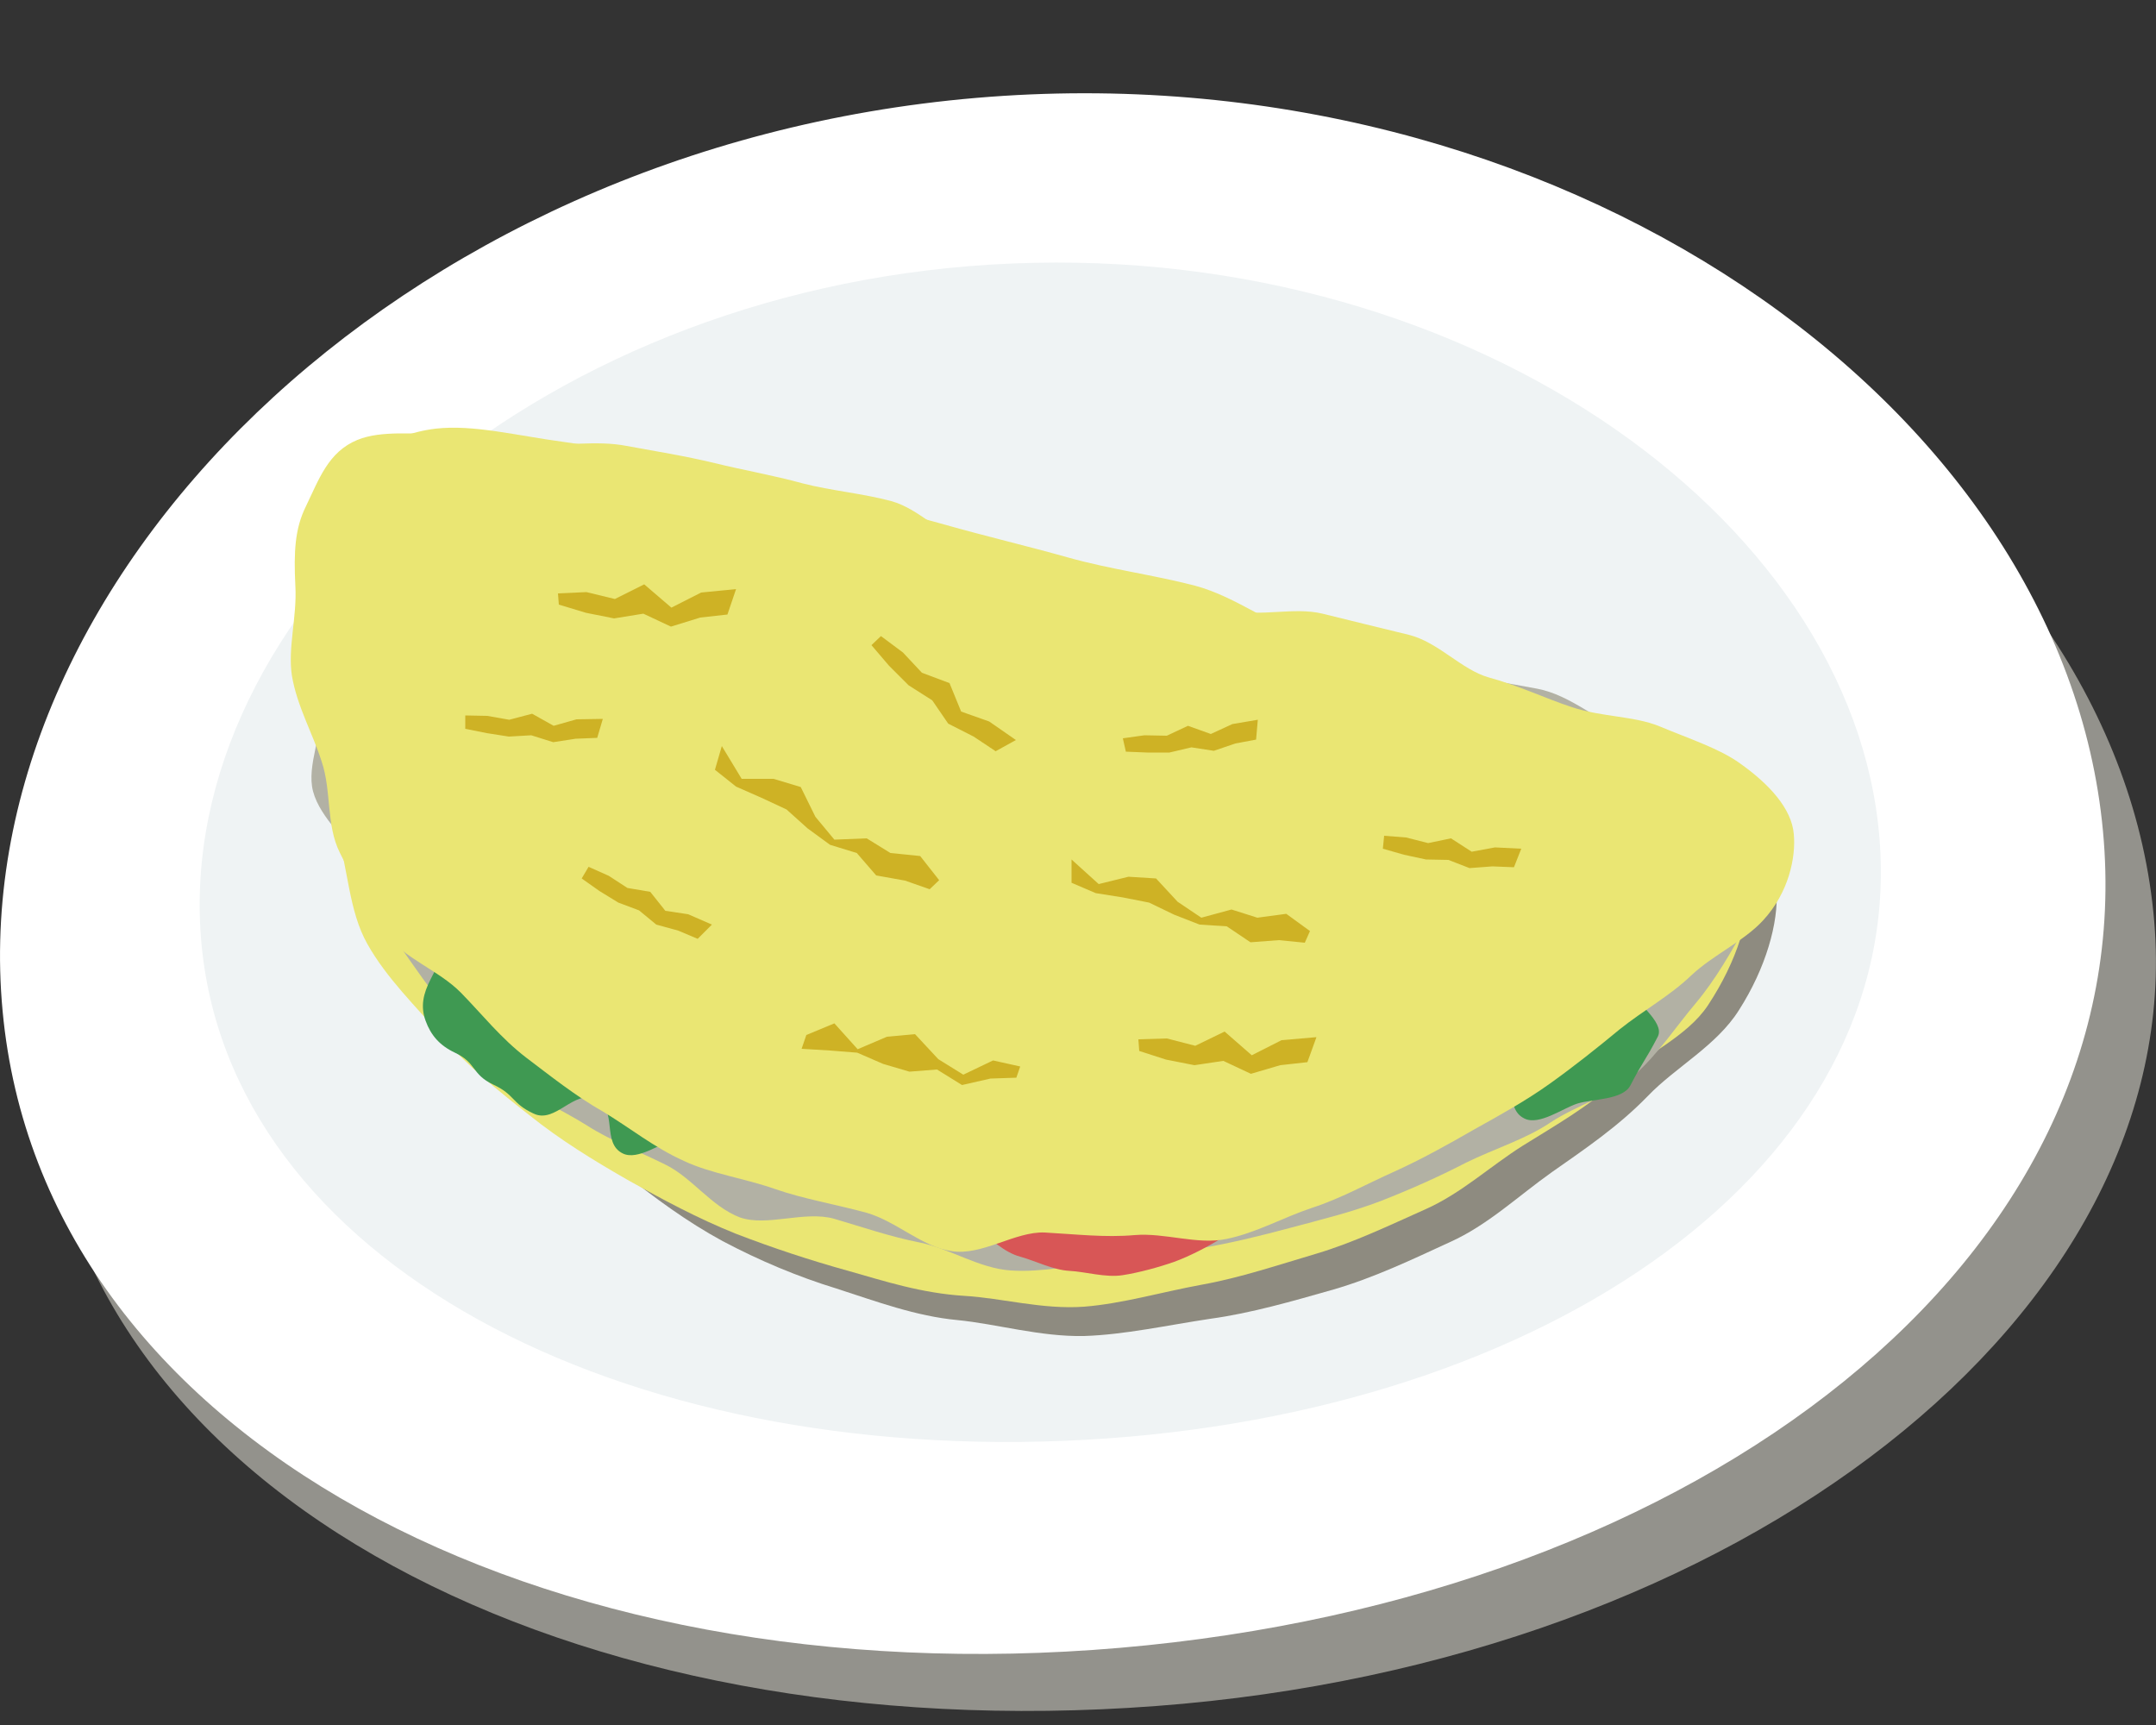 <svg xmlns="http://www.w3.org/2000/svg" viewBox="343.1 219.3 500 400" enable-background="new 343.1 219.3 500 400"><rect x="343.1" y="219.3" width="500" height="400" fill="#333333" stroke="none"/><g><path fill="#93928C" d="M842.7 433.1c7.5 90.7-95.7 171.6-231.5 181.8-135.3 10.2-250.5-48.6-258.3-144.7-7.9-96.2 94.4-193.3 229.7-203.5 135.3-10.2 252.1 70.2 260.1 166.4z"/><path fill="#fff" d="M830.8 412c9.3 99.2-93.3 177.8-227.9 189.4-134.6 11.6-250-48.5-259.2-147.7-9.3-99.2 91.3-200.2 225.8-211.7s252.1 70.9 261.3 170z"/><path fill="#EFF3F4" d="M779.2 417.3c3.3 75.4-81.6 131.7-189.2 136.1-107.7 4.4-197.2-44.5-200.5-120-3.3-75.4 80.8-148.6 188.4-153 107.8-4.5 198 61.4 201.3 136.9z"/><path fill="#8E8B80" d="M434 396.4c-1.8-11.5-1.3-18.9 2.4-25.7 4.4-8.1 9.7-15.1 20.2-18.1 8.1-2.4 18-1.4 28.9-1.5 8.9-.1 18.4 1.4 28.7 2.3 9.1.8 19.1-.7 29.1.7 9.4 1.2 19 2 28.7 3.4 9.5 1.4 19.1 2.3 28.7 3.5s19.6 1.4 29.1 2.8c9.7 1.6 18.6 7.5 27.9 9.4 9.8 1.9 19.4 3.4 28.5 5.8 10 2.7 18.6 7 26.8 10.5 10 4.1 18.7 7.5 25.1 13 8.1 6.8 16.5 13.7 17 23.1.5 7.7-2.5 18.2-8.7 27.9-5.2 8.3-14.8 13.3-21.2 20-6.8 7-14.5 12.2-22.2 17.6-7.9 5.6-14.9 12.3-23.6 16.2-8.9 4.1-17.7 8.3-27 11-9.5 2.7-19.1 5.5-28.6 6.8-10 1.5-19.9 3.7-29.3 4-10.2.2-20.2-2.8-29.4-3.7-9.6-.9-18.7-4.3-28-7.3-9.1-2.8-17.9-6.5-26.4-11-8.3-4.5-15.9-10.1-23.4-16.1-7.4-5.9-14.1-12.3-20.4-19.5-6-7-12.2-14.2-17-22.4-4.6-8-10.3-15.9-13.4-24.9-3-8.6-1.1-18.5-2.5-27.8z"/><path fill="#EAE673" d="M413.5 359.5c-.1-12 1.5-19.5 6.5-25.8 5.8-7.3 12.7-13.6 24.1-15 8.8-1 18.7 1.6 29.9 3.1 9.3 1.2 18.7 4.2 29.1 6.6 9.4 2.2 19.7 2.2 29.8 4.9 9.4 2.6 19.2 4.8 29.1 7.6 9.5 2.7 19.3 5 28.9 7.7s19.7 4 29.3 6.5c9.8 2.6 18.3 9.7 27.6 12.3 10 2.8 19.8 4.9 28.9 7.8 10.2 3.3 18.9 8.1 27.3 11.7 10.3 4.4 19.4 7.8 26.1 13.3 8.7 6.9 17.8 14 18.5 23.3.6 8-2.6 18.6-9.4 28.9-4.9 7.4-14.6 11.4-21.2 17.5-6.5 6-14.1 10.3-21.8 15.1-7.6 4.8-14.2 11-22.5 14.7s-16.6 7.7-25.3 10.3c-8.8 2.6-17.7 5.6-26.6 7.2-9.3 1.7-18.4 4.4-27.3 5.1-9.6.7-19.1-2-27.6-2.5-10.1-.6-18.9-3.5-26.7-5.7-9.4-2.6-18.1-5.5-26.4-8.7-9-3.6-17.1-8-24.8-12.3-8.4-4.8-16-9.5-23-15.1-7.5-5.9-14.6-11.6-20.4-18.3-6-7-12.8-13.5-17.3-21.5-4.4-7.8-4.4-17.5-7.2-26.2-2.7-8.4-3.9-16.9-5.2-26-1.3-8.7-2.3-17.3-2.4-26.5z"/><path fill="#B2B1A4" d="M417.4 382.6c-1.1-8.7-.9-14.3 1.7-19.8 3.2-6.6 6.3-13 13.9-15.7 6.2-2.2 14-1.1 22.5-1.4 6.9-.2 14.1 1.1 22.2 1.9 7.1.7 14.8-1 22.5.1 7.1 1.1 14.7 1.8 22.3 3.2 7.2 1.4 14.7 2.3 22.2 3.7 7.2 1.5 14.9 1.6 22.3 3.1s13.8 7.5 21 8.9c7.4 1.4 14.8 1.9 22.3 3.1s14.6 3.7 21.9 4.8c7.5 1 15.2.7 22.4 1.6 7.6 1 15.7-1.9 22.8-.8 7.7 1.1 15.3 2.4 22.2 3.7 7.9 1.5 14.1 7.7 20.6 9.7 8.2 2.4 13.9 6 19.2 9.4 7 4.5 12.6 7.8 13.3 15 .6 5.8-.2 12.8-4.7 20.8-3.4 6.1-7 12.5-11.7 18.1-4.5 5.3-8.7 11.8-14.2 16.6-5.3 4.7-13.2 6.9-19.3 10.9-5.9 4-13 6.1-19.7 9.4-6.4 3.3-12.9 6.2-19.8 8.9-6.8 2.6-13.8 4.3-20.9 6.2-7.1 1.9-14 3.6-21.2 4.8-7.2 1.1-14.3 2.8-21.6 3.3-7.4.5-14.8 2.3-22.1 1.8-7.4-.5-14.1-5.1-21.2-6.5-7-1.4-13.3-3.6-19.8-5.5-6.9-1.9-15.5 1.9-21.8-.3-6.6-2.5-11.1-9.2-17.2-12.2-6.4-3.2-12.8-5.6-18.4-9.2-5.9-3.7-12.6-6.5-17.7-10.8-5.3-4.4-9.3-10.2-13.8-15.1-4.6-5.1-8.3-10.7-12.1-16.1-3.8-5.7-5.9-11.9-8.7-18-2.8-6.1-9.4-11-11.1-17.4-1.6-6.1 2.5-13.6 1.7-20.2z"/><path fill="#3F9952" d="M467 427.5c5.1 2.4 3.7 5.2 8.8 7.7 5.1 2.4 6.5-.2 11.6 2.2s5.5 1.8 10.6 4.2 4.2 4.3 9.3 6.7c3.6 1.7 3.2 4.5 4.4 8 1.2 3.4 8.4 8 6.8 11.4-3 5.8-3.4 5.6-6.4 11.4-1.8 3.4-8.8 3.1-12.3 4.2-3.4 1.1-8.8 5.1-12.2 3.5-5.1-2.4-1.1-10.2-6.3-12.6-5.1-2.4-9.4 5.8-14.5 3.3-5.1-2.4-4.2-4.3-9.3-6.7s-3.8-5-8.9-7.4c-3.6-1.7-5.6-4.1-6.8-7.4-1.2-3.3-.6-6.2 1.2-9.7 3-5.8 2.6-6 5.6-11.8 1.8-3.4 3.3-8 6.9-9.1s8.1.5 11.5 2.1z"/><path fill="#D85656" d="M637.8 475.5c.6 3.6 3.2 7.8 2 11.2-1.2 3.3-2.1 8.2-4.6 11.1-2.3 2.7-5.5 6.6-8.8 8.6-3 1.9-7.4 4.2-11 5.5-3.4 1.2-8.1 2.5-12 3.1-3.9.6-8.5-.8-12.2-1-3.9-.2-7.9-2.3-11.5-3.3-3.8-1-6.8-4.2-9.7-6.1-3.3-2-6.3-4.3-8.4-7.2-2.3-3-1.4-6.7-2-10.3s1.2-5.8 2.4-9.3c1.2-3.3-1.8-8.5.8-11.5 2.3-2.7 5.3-5.6 8.5-7.7 3-1.9 7-3.1 10.7-4.4 3.4-1.2 6.5-6.7 10.4-7.3s8.3 8.4 12 8.6c3.9.2 6.5 1.6 10 2.6 3.8 1 11.3-5.8 14.3-4 3.3 2 7.8 5.5 10 8.3 2 3-1.5 9.5-.9 13.1z"/><path fill="#3F9952" d="M676.1 419.4c5.1 2.4 3.7 5.2 8.8 7.7 5.1 2.4 6.5-.2 11.6 2.2 5.1 2.4 5.5 1.8 10.6 4.2 5.1 2.4 4.2 4.3 9.3 6.7 3.6 1.7 3.2 4.5 4.4 8 1.2 3.3 8.4 8 6.8 11.4-3 5.8-3.4 5.6-6.4 11.4-1.8 3.4-8.8 3.1-12.3 4.2-3.4 1.1-8.8 5.1-12.2 3.5-5.1-2.4-1.1-10.2-6.3-12.6-5.1-2.4-9.4 5.8-14.5 3.3-5.1-2.4-4.2-4.3-9.3-6.7s-3.8-5-8.9-7.4c-3.6-1.7-5.6-4.1-6.8-7.4-1.2-3.3-.6-6.2 1.2-9.7 3-5.8 2.6-6 5.6-11.8 1.8-3.4 3.3-8 6.9-9.1 3.4-1.2 7.9.5 11.5 2.1z"/><path fill="#EAE673" d="M411.6 355.2c-.4-8-.1-13.3 2.4-18.4 3.1-6.4 5.2-12.7 12-15.5 5.7-2.3 13-1.2 20.9-1.5 6.4-.2 12.9 1.4 20.5 2.3 6.5.8 13.8-.8 21 .6 6.5 1.2 13.5 2.3 20.5 4 6.5 1.6 13.5 2.8 20.4 4.7 6.6 1.7 13.8 2.3 20.5 4.1 6.6 1.8 12 8.3 18.6 10.2 6.6 1.8 13.6 3 20.3 4.8s12.8 5.1 19.6 6.8c6.6 1.7 13.8 1.9 20.4 3.5 6.8 1.6 14.5-.8 21.1.8 6.8 1.7 13.5 3.3 20 4.9 6.9 1.7 12.2 8.1 18.6 9.9 7 1.9 13.2 4.9 19.3 6.9 7 2.3 14.3 2 20.2 4.4 7.2 3 14 5.2 18.7 8.6 6.8 4.8 12 10.5 12.5 16.4.5 5.3-1.1 13.5-7.1 20-4.5 4.9-11.6 8-16.7 12.8-4.9 4.7-11.1 8.1-16.6 12.5-5.2 4.3-10.6 8.6-16.2 12.6s-11.6 7.3-17.7 10.7c-5.9 3.4-12 6.8-18.4 9.7-6.3 2.8-12.3 6.2-19.1 8.4-6.6 2.2-12.9 5.8-19.8 7.2-6.8 1.4-14.2-1.5-21.3-.9-6.9.6-13.5-.2-20.8-.6-6.9-.3-14.6 5.5-21.7 4.3-6.8-1-12.7-6.9-19.7-8.9-7.4-2-14.6-3.2-21.2-5.5-7.1-2.5-14.7-3.5-21.1-6.5-6.9-3.1-12.7-7.8-18.7-11.4-6.5-3.7-12.1-8.2-17.8-12.5-5.9-4.5-10.3-10.1-15.2-15.1-5.1-5.2-13.3-8-17.4-13.6-4.3-5.8-7.5-12.5-10.7-18.9-3.2-6.4-1.9-14.3-4.2-21.1-2.1-6.6-5.7-12.8-6.9-19.9-1-6.5 1.2-13.6.8-20.8z"/></g><path fill="#CEB225" d="M511.8 361.8l-6.3.7-6.8 2.1-6.4-3-6.8 1.1-6.5-1.3-6.3-1.9-.2-2.6 6.6-.3 6.6 1.6 6.8-3.4 6.3 5.4 6.9-3.5 8.1-.8zM646.3 465.6l-6.3.7-6.8 2-6.4-3-6.7 1-6.6-1.3-6.2-2-.2-2.7 6.6-.2 6.6 1.7 6.8-3.3 6.3 5.5 6.9-3.5 8.1-.7zM574 393.5l-5.1-3.4-5.9-3-3.7-5.4-5.5-3.5-4.5-4.5-4.1-4.8 2.2-2.1 5.1 3.8 4.4 4.7 6.4 2.4 2.7 6.6 6.5 2.3 6.2 4.3zM578.8 469.2l-6 .2-6.6 1.5-5.8-3.6-6.4.5-6.1-1.8-6-2.6-6.3-.5-6.6-.4 1.1-3.2 6.5-2.7 5.4 6 6.8-2.9 6.5-.6 5.4 5.8 5.8 3.6 6.9-3.3 6.3 1.4zM481.6 390.4l-5 .2-5.2.8-5.1-1.6-5.2.3-5.1-.8-5-1v-3.1l5.1.1 5.1.9 5.3-1.4 5 2.8 5.3-1.5 6.1-.1zM634.4 390.8l-4.8.9-5 1.7-5.2-.8-5.1 1.2h-5.1l-5-.2-.7-3.1 5-.7 5.2.1 4.9-2.3 5.3 1.9 5-2.3 5.9-1zM504.9 437l-4.5-1.9-5.1-1.4-4-3.3-4.8-1.8-4.4-2.7-4.1-2.9 1.6-2.7 4.7 2.1 4.3 2.8 5.3.9 3.5 4.4 5.3.8 5.5 2.4zM694.2 420.4l-5-.2-5.3.4-4.9-1.9-5.2-.1-5.1-1.1-4.9-1.4.3-3 5.1.4 5.1 1.3 5.3-1.1 4.8 3.1 5.4-1 6.1.3zM645.7 437.9l-6-.6-6.6.5-5.5-3.7-6.3-.4-5.9-2.3-5.8-2.8-6.1-1.2-6.3-1-5.6-2.4v-5.4l6.3 5.7 6.9-1.7 6.4.4 5 5.4 5.5 3.7 7-1.9 6 1.9 6.7-.9 5.5 4zM558.7 425.5l-5.7-2-6.7-1.2-4.5-5.2-6.2-1.9-5.2-3.8-4.9-4.4-5.8-2.7-5.9-2.6-4.9-3.9 1.6-5.5 4.6 7.6h7.4l6.3 1.9 3.4 6.9 4.4 5.3 7.5-.3 5.5 3.4 6.9.7 4.4 5.6z"/></svg>